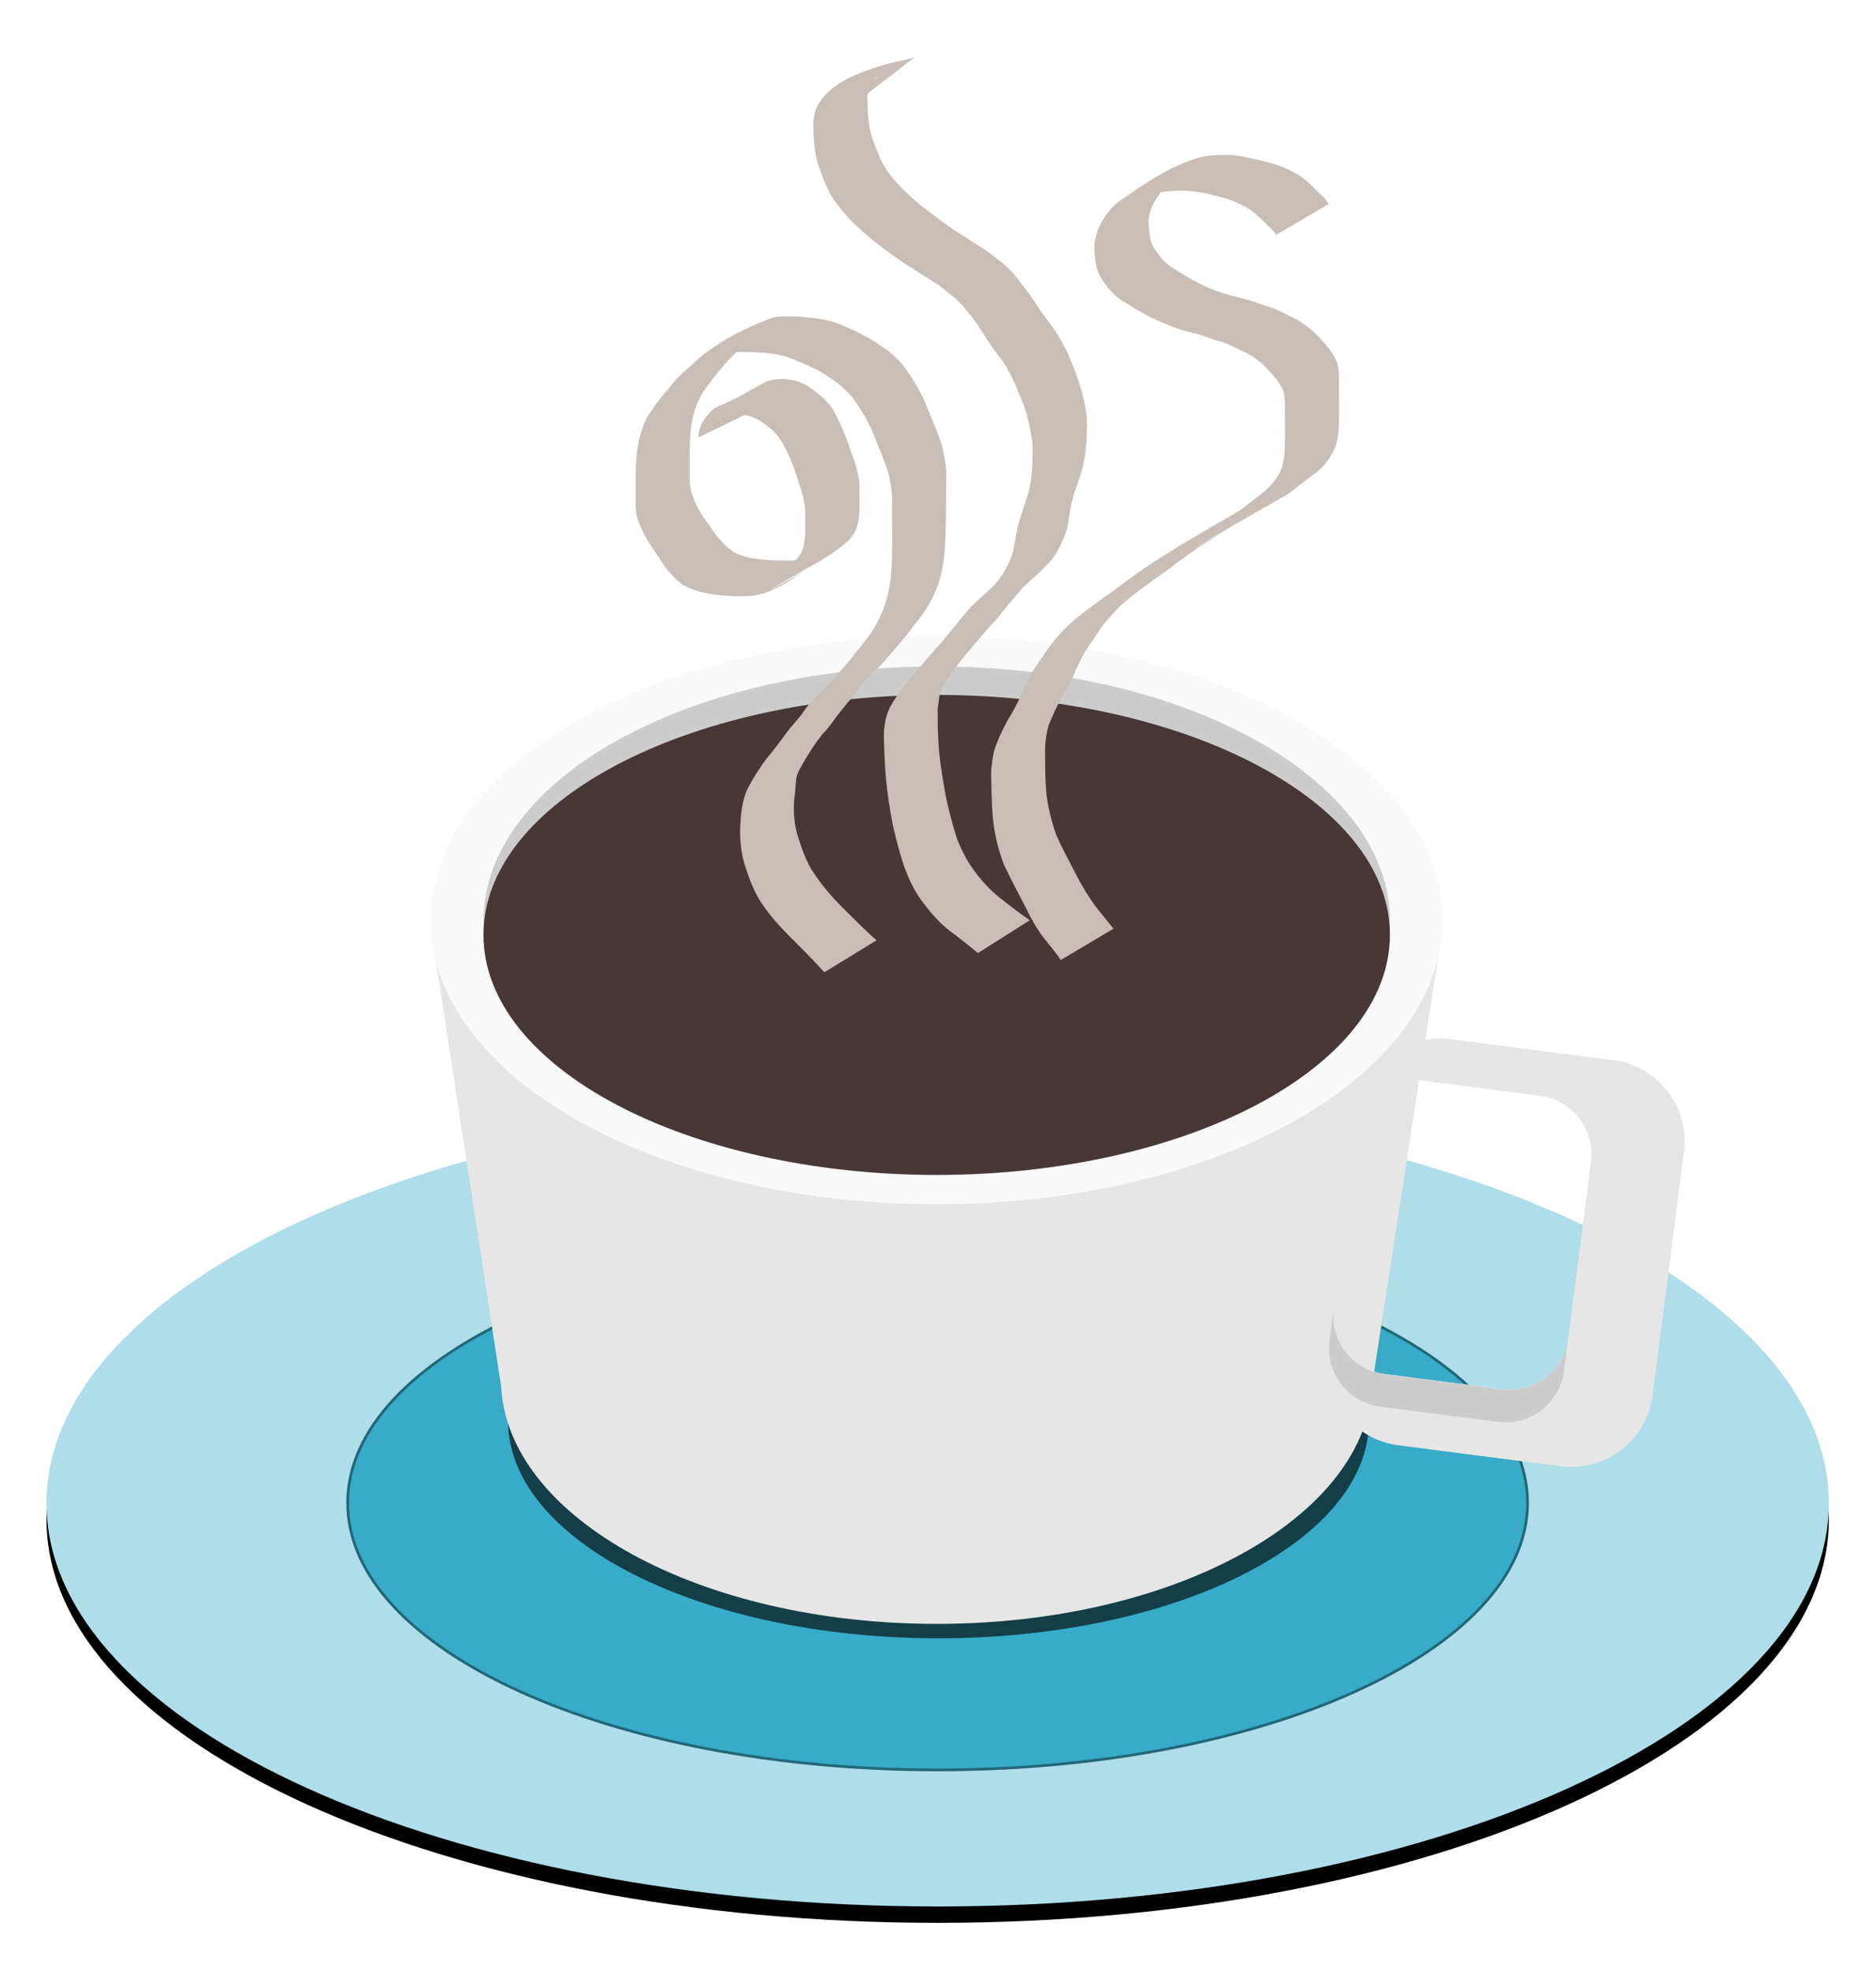 <?xml version="1.0" encoding="UTF-8" standalone="no"?>
<svg
   xmlns:dc="http://purl.org/dc/elements/1.1/"
   xmlns:cc="http://creativecommons.org/ns#"
   xmlns:rdf="http://www.w3.org/1999/02/22-rdf-syntax-ns#"
   xmlns:svg="http://www.w3.org/2000/svg"
   xmlns="http://www.w3.org/2000/svg"
   xmlns:sodipodi="http://sodipodi.sourceforge.net/DTD/sodipodi-0.dtd"
   xmlns:inkscape="http://www.inkscape.org/namespaces/inkscape"
   inkscape:version="1.0 (4035a4fb49, 2020-05-01)"
   version="1.1"
   viewBox="0 0 313.9 329.7"
   sodipodi:docname="home-cup-tea-hot - Copy.svg"
   id="svg8246">
  <title
     id="title8313">A hot cup of tea</title>
  <defs
     id="defs8248">
    <filter
       inkscape:collect="always"
       color-interpolation-filters="sRGB"
       id="filter3988">
      <feGaussianBlur
         inkscape:collect="always"
         stdDeviation="4.743"
         id="feGaussianBlur3990" />
    </filter>
    <filter
       inkscape:collect="always"
       color-interpolation-filters="sRGB"
       id="filter3982">
      <feGaussianBlur
         inkscape:collect="always"
         stdDeviation="6.324"
         id="feGaussianBlur3984" />
    </filter>
    <filter
       inkscape:collect="always"
       color-interpolation-filters="sRGB"
       height="1.178"
       x="-.187"
       y="-.089"
       width="1.375"
       id="filter3962">
      <feGaussianBlur
         inkscape:collect="always"
         stdDeviation="5.93"
         id="feGaussianBlur3964" />
    </filter>
    <filter
       inkscape:collect="always"
       color-interpolation-filters="sRGB"
       height="1.13"
       x="-.213"
       y="-.065"
       width="1.426"
       id="filter3966">
      <feGaussianBlur
         inkscape:collect="always"
         stdDeviation="5.93"
         id="feGaussianBlur3968" />
    </filter>
    <filter
       inkscape:collect="always"
       color-interpolation-filters="sRGB"
       height="1.145"
       x="-.167"
       y="-.072"
       width="1.335"
       id="filter3970">
      <feGaussianBlur
         inkscape:collect="always"
         stdDeviation="5.93"
         id="feGaussianBlur3972" />
    </filter>
  </defs>
  <sodipodi:namedview
     inkscape:document-rotation="0"
     inkscape:document-units="px"
     inkscape:pageopacity="0.0"
     inkscape:window-width="1920"
     inkscape:cy="158.02461"
     inkscape:cx="239.33853"
     inkscape:current-layer="g3173"
     borderopacity="1.0"
     showgrid="false"
     inkscape:window-x="1912"
     inkscape:zoom="2.7835938"
     inkscape:window-maximized="1"
     inkscape:window-height="1017"
     pagecolor="#ffffff"
     inkscape:window-y="-8"
     inkscape:pageshadow="2"
     bordercolor="#666666"
     id="base" />
  <g
     transform="translate(-57.163 -33.939)"
     inkscape:groupmode="layer"
     inkscape:label="Layer 1"
     id="layer1">
    <g
       transform="matrix(.685 0 0 .685 -33.711 -798.03)"
       id="g3173">
      <path
         sodipodi:cx="358.09909"
         sodipodi:cy="1267.8586"
         transform="translate(3.604 317.75)"
         d="m575.79 1267.9c0 54.394-97.462 98.49-217.69 98.49s-217.69-44.095-217.69-98.49c0-54.394 97.462-98.49 217.69-98.49s217.69 44.095 217.69 98.49z"
         sodipodi:type="arc"
         style="filter:url(#filter3988);fill:#000000"
         sodipodi:ry="98.489876"
         sodipodi:rx="217.68788"
         id="path3986" />
      <path
         sodipodi:cx="358.09909"
         sodipodi:cy="1267.8586"
         transform="translate(3.604 313.75)"
         d="m575.79 1267.9c0 54.394-97.462 98.49-217.69 98.49s-217.69-44.095-217.69-98.49c0-54.394 97.462-98.49 217.69-98.49s217.69 44.095 217.69 98.49z"
         sodipodi:type="arc"
         style="fill:#afdde9"
         sodipodi:ry="98.489876"
         sodipodi:rx="217.68788"
         id="path3182" />
      <path
         sodipodi:cx="358.09909"
         sodipodi:cy="1267.8586"
         transform="matrix(.662 0 0 .662 124.63 742.24)"
         d="m575.79 1267.9c0 54.394-97.462 98.49-217.69 98.49s-217.69-44.095-217.69-98.49c0-54.394 97.462-98.49 217.69-98.49s217.69 44.095 217.69 98.49z"
         sodipodi:type="arc"
         style="stroke:#216778;fill:#37abc8"
         sodipodi:ry="98.489876"
         sodipodi:rx="217.68788"
         id="path3974" />
      <path
         sodipodi:cx="358.09909"
         sodipodi:cy="1267.8586"
         transform="matrix(.483 0 0 .539 188.95 878.16)"
         d="m575.79 1267.9c0 54.394-97.462 98.49-217.69 98.49s-217.69-44.095-217.69-98.49c0-54.394 97.462-98.49 217.69-98.49s217.69 44.095 217.69 98.49z"
         sodipodi:type="arc"
         style="opacity:.8;filter:url(#filter3982);fill:#000000"
         sodipodi:ry="98.489876"
         sodipodi:rx="217.68788"
         id="path3976" />
      <path
         d="m237.95 1441.5 17.125 111.69c1.688 32.163 48.664 57.937 106.38 57.937 58.081 0 105.29-26.112 106.41-58.562l17.125-111.06h-247.03z"
         style="fill:#e6e6e6"
         id="rect3176" />
      <path
         sodipodi:cx="357.85715"
         sodipodi:cy="1117.6659"
         transform="matrix(1.116 0 0 1.116 -37.953 191.95)"
         d="m468.57 1117.7c0 34.32-49.568 62.143-110.71 62.143-61.146 0-110.71-27.822-110.71-62.143s49.568-62.143 110.71-62.143c61.146 0 110.71 27.822 110.71 62.143z"
         sodipodi:type="arc"
         style="fill:#f9f9f9"
         sodipodi:ry="62.142857"
         sodipodi:rx="110.71429"
         id="path3172" />
      <path
         sodipodi:cx="357.85715"
         sodipodi:cy="1117.6659"
         transform="translate(3.604 321.75)"
         d="m468.57 1117.7c0 34.32-49.568 62.143-110.71 62.143-61.146 0-110.71-27.822-110.71-62.143s49.568-62.143 110.71-62.143c61.146 0 110.71 27.822 110.71 62.143z"
         sodipodi:type="arc"
         style="fill:#cccccc"
         sodipodi:ry="62.142857"
         sodipodi:rx="110.71429"
         id="path3180" />
      <path
         sodipodi:cx="357.85715"
         sodipodi:cy="1117.6659"
         transform="matrix(1 0 0 .943 3.604 388.87)"
         d="m468.57 1117.7c0 34.32-49.568 62.143-110.71 62.143-61.146 0-110.71-27.822-110.71-62.143s49.568-62.143 110.71-62.143c61.146 0 110.71 27.822 110.71 62.143z"
         sodipodi:type="arc"
         style="fill:#483737"
         sodipodi:ry="62.142857"
         sodipodi:rx="110.71429"
         id="path3168" />
      <path
         d="m334.03 1452c-2.8-3.12-5.795-6.06-8.749-9.034-2.687-2.72-5.201-5.549-7.195-8.815-1.635-2.769-2.687-5.801-3.646-8.852-0.86-3.077-1.115-6.247-0.937-9.424 0.153-2.924 0.474-5.732 1.649-8.431 1.351-2.736 3.056-5.291 4.846-7.757 1.738-1.968 3.239-4.11 4.823-6.197 1.156-1.622 2.561-3.032 3.771-4.611 1.129-1.875 2.73-3.367 4.189-4.973 1.799-1.637 3.384-3.471 4.998-5.285 2.234-2.473 4.301-5.075 6.321-7.722 1.749-2.14 3.032-4.53 4.14-7.044 1.086-2.73 1.698-5.568 2.045-8.475 0.313-3.256 0.288-6.527 0.31-9.794-0.003-2.464-0.034-4.927-0.051-7.391 0.174-2.632-0.219-5.204-0.784-7.763-0.86-2.967-2.103-5.807-3.268-8.663-1.153-3.086-2.693-5.946-4.56-8.655-1.852-2.874-4.347-4.919-7.195-6.728-2.861-1.951-6.099-3.164-9.278-4.467-2.806-1.015-5.815-1.218-8.771-1.359-2.364-0.089-4.682-0.236-6.953 0.496-0.376 0.178-0.755 0.35-1.127 0.535-0.855 0.427-3.326 1.886-2.495 1.415 19.95-11.321 13.11-8.086 9.025-4.754-1.861 1.665-3.77 3.271-5.377 5.188-1.982 2.324-3.912 4.661-5.575 7.227-1.319 2.217-2.074 4.693-2.565 7.209-0.432 2.558-0.46 5.156-0.509 7.742 0.037 2.506-0.088 5.021 0.099 7.521 0.596 3.71 2.63 6.997 4.883 9.931 1.546 2.56 3.449 4.662 5.872 6.389 2.749 1.365 5.839 1.693 8.86 1.902 2.346 0.033 4.725 0.265 7.05-0.106 0.901-0.151 1.446-0.184 2.292-0.556 0.334-0.147 1.264-0.728 0.947-0.548-3.941 2.236-15.628 9.167-11.819 6.715 1.122-0.722 32.391-18.66 1.989-1.203 2.238-1.541 4.571-2.997 6.402-5.025 1.263-1.59 1.508-3.526 1.637-5.483 0.074-2.006 0.035-4.015 0.018-6.022-0.185-2.425-0.884-4.774-1.685-7.058-0.924-3.28-2.258-6.378-3.884-9.364-1.346-2.511-3.582-4.183-5.939-5.669-1.909-1.043-4.034-1.444-6.183-1.188-0.382 0.055-0.769 0.08-1.145 0.165-0.78 0.177-1.469 0.471-2.168 0.856-0.359 0.197-1.4 0.851-1.043 0.65 11.802-6.659 15.16-9.593 10.907-5.986-0.955 0.938-1.342 2.119-1.645 3.382l-13.388 6.507c0.216-1.464 0.491-2.908 1.321-4.17 3.976-5.062 0.629-1.031 14.36-9.019 1.441-0.838 3.145-1.071 4.777-1.154 2.396 0.085 4.663 0.604 6.678 1.973 2.458 1.73 4.851 3.596 6.271 6.319 1.597 3.064 2.928 6.249 3.974 9.545 0.927 2.404 1.716 4.879 2.05 7.442 0.016 2.033 0.051 4.065 0.022 6.098-0.073 2.177-0.207 4.383-1.295 6.33-1.595 2.339-3.925 3.847-6.213 5.456-4.544 2.671-9.18 5.191-13.632 8.011-3.799 2.406 15.605-8.945 11.67-6.769-6.617 3.66-10.449 7.907-17.184 8.606-2.393 0.125-4.794 0.065-7.181-0.157-3.212-0.371-6.481-0.906-9.318-2.552-2.494-1.856-4.358-4.196-5.961-6.858-2.289-3.201-4.518-6.667-5.431-10.536-0.302-2.546-0.118-5.112-0.154-7.672 0.004-2.658 0.033-5.327 0.406-7.963 0.427-2.674 1.082-5.311 2.345-7.728 1.572-2.635 3.404-5.081 5.489-7.334 1.442-2.131 3.33-3.815 5.293-5.466 5.554-5.424 12.851-9.034 20.065-11.772 2.384-0.404 4.787-0.28 7.192-0.114 3.06 0.259 6.165 0.607 9.034 1.766 3.214 1.351 6.384 2.833 9.302 4.758 3.011 1.931 5.637 4.128 7.565 7.195 1.901 2.808 3.564 5.729 4.723 8.927 1.174 2.936 2.535 5.809 3.432 8.848 0.598 2.638 1.178 5.278 1.019 8.004-0.006 2.482-0.018 4.964-0.032 7.446-0.013 3.321-0.108 6.645-0.331 9.959-0.238 3.011-0.683 5.94-1.734 8.79-0.987 2.688-2.312 5.192-4.079 7.459-2.043 2.629-4 5.315-6.223 7.794-1.599 1.795-3.039 3.738-4.87 5.307-1.533 1.45-3.032 3.036-4.28 4.732-1.072 1.74-2.529 3.106-3.747 4.724-1.722 2.015-3.053 4.321-4.948 6.202-1.858 2.354-3.481 4.889-4.958 7.497-0.476 0.86-0.973 1.636-1.241 2.594-0.48 1.718-0.253 3.584-0.633 5.323-0.296 3.012-0.142 6.003 0.677 8.938 0.878 2.95 1.863 5.875 3.412 8.552 1.954 3.134 4.296 5.958 6.856 8.621 2.996 2.977 5.96 5.994 9.102 8.818l-12.727 7.799z"
         style="filter:url(#filter3962);fill:#c8beb7"
         id="path3184" />
      <path
         d="m371.55 1447.3c-2.222-1.8-4.444-3.626-6.763-5.303-2.453-1.938-4.547-4.224-6.417-6.717-2.126-2.67-3.585-5.721-4.771-8.898-1.182-3.404-2.046-6.898-2.861-10.404-0.702-3.628-1.251-7.285-1.64-10.96-0.307-3.554-0.447-7.121-0.542-10.686 0.048-2.343 0.365-4.646 1.357-6.779 1.234-2.395 2.885-4.556 4.553-6.662 2.786-3.28 5.559-6.578 8.431-9.783 2.091-2.515 4.131-5.068 6.24-7.569 1.622-1.857 3.568-3.387 5.335-5.099 2.081-1.79 3.429-4.03 4.618-6.464 1.102-2.184 1.385-4.587 1.769-6.963 0.632-3.188 1.768-6.231 2.759-9.315 0.763-2.471 1.068-5.035 1.213-7.606 0.012-1.974 0.196-3.971-0.031-5.937-0.413-1.815-0.58-3.672-1.107-5.457-0.544-2.345-1.451-4.552-2.423-6.744-0.742-2.108-1.857-4.05-2.923-6.005-1.312-2.116-2.976-3.983-4.327-6.065-1.683-2.714-3.382-5.418-5.511-7.808-1.878-2.439-4.384-4.192-6.792-6.049-2.652-1.584-5.173-3.38-7.831-4.952-2.249-1.451-4.395-3.065-6.537-4.674-2.247-1.681-4.315-3.579-6.351-5.505-2.062-2.14-3.948-4.326-5.485-6.872-1.162-2.166-2.009-4.487-2.825-6.802-0.842-2.325-1.118-4.761-1.26-7.211-0.152-2.301-0.224-4.554 0.507-6.761 2.957-6.647 11.149-9.268 17.899-11.228 2.101-0.459 4.216-0.822 6.26-1.5l-11.725 9.04c-2.076 0.532-4.188 0.919-6.241 1.535-5.247 1.866-9.798 5.478 9.287-5.98 0.276-0.166-0.609 0.229-0.872 0.415-0.551 0.391-0.762 0.881-1.096 1.44-0.013 0.031-0.72 1.653-0.73 1.689-0.408 1.47-0.037 3.054-0.114 4.548 0.108 2.313 0.307 4.633 1.051 6.843 0.779 2.222 1.641 4.43 2.667 6.548 1.448 2.432 3.223 4.554 5.25 6.538 2.009 1.882 4.058 3.727 6.293 5.341 2.113 1.562 4.189 3.189 6.411 4.592 2.651 1.669 5.29 3.362 7.896 5.101 2.482 1.918 5.068 3.734 6.936 6.309 2.086 2.497 3.949 5.173 5.684 7.925 1.406 2.086 3.095 3.977 4.387 6.149 1.15 1.962 2.294 3.955 3.042 6.111 0.971 2.247 1.867 4.506 2.479 6.882 0.644 1.845 0.89 3.744 1.292 5.652 0.329 2.051 0.108 4.148 0.109 6.218-0.133 2.697-0.428 5.387-1.178 7.992-0.889 3.042-2.154 5.963-2.738 9.095-0.447 2.475-0.572 5.026-1.658 7.348-1.126 2.53-2.211 5.095-4.411 6.895-1.616 1.845-3.538 3.362-5.345 5.013-2.173 2.542-4.411 5.019-6.409 7.709-2.942 3.07-5.587 6.421-8.379 9.627-1.578 2.047-3.203 4.085-4.496 6.321-0.303 0.552-0.685 1.064-0.934 1.643-0.611 1.418-0.54 3.058-0.841 4.547-0.007 3.547 0.02 7.099 0.348 10.634 0.372 3.617 0.993 7.193 1.619 10.772 0.77 3.453 1.613 6.89 2.715 10.254 1.159 3.032 2.649 5.918 4.659 8.482 1.788 2.376 3.831 4.539 6.193 6.358 2.299 1.761 4.552 3.581 6.973 5.176l-12.671 8.014z"
         style="filter:url(#filter3966);fill:#c8beb7"
         id="path3186" />
      <path
         d="m391.76 1449c-1.261-1.974-2.828-3.712-4.265-5.556-1.759-2.358-3.174-4.899-4.429-7.554-1.717-3.349-3.521-6.646-5.119-10.055-1.247-3.204-2.11-6.525-2.58-9.928-0.419-3.394-0.482-6.82-0.558-10.236-0.176-2.55 0.118-5.059 0.625-7.552 0.875-2.784 2.152-5.447 3.546-8.008 1.662-2.568 2.942-5.324 4.11-8.14 1.107-2.555 2.742-4.811 4.291-7.106 1.368-2.119 2.899-4.134 4.617-5.98 2.115-2.262 4.58-4.157 7.032-6.033 2.322-1.768 4.755-3.384 7.092-5.13 2.709-2.018 5.429-4.037 8.267-5.871 2.684-1.653 5.309-3.393 8.021-4.999 4.691-2.697 9.405-5.356 14.073-8.093 3.719-2.18-7.471 4.303-11.225 6.423-0.425 0.24 0.815-0.54 1.238-0.784 4.668-2.702 9.351-5.379 14.035-8.054 0.476-0.272 1.92-1.063 1.446-0.787-3.721 2.156-7.457 4.287-11.186 6.431 36.54-20.834 3.884-2.142 2.916-1.601-0.535 0.299 1.034-0.657 1.535-1.009 1.425-1.002 2.782-2.114 4.165-3.17 2.33-1.645 4.343-3.526 5.766-6.007 1.062-2.087 1.244-4.4 1.341-6.698 0.057-2.237-0-4.474 0.01-6.712-0.056-2.243 0.183-4.504-0.344-6.701-0.796-1.962-2.286-3.577-3.678-5.146-1.544-1.772-3.477-3.14-5.523-4.27-2.03-0.859-3.87-2.021-5.992-2.658-2.022-0.431-3.865-1.386-5.871-1.887-3.152-0.739-5.824-1.53-8.764-2.924-3.286-1.259-6.221-3.154-9.2-4.98-2.423-1.367-4.077-3.581-5.58-5.856-1.098-1.795-1.376-3.842-1.522-5.897-0.286-2.23 0.199-4.27 1.011-6.327 1.146-2.334 2.573-4.491 4.59-6.143 6.318-4.375 12.802-9.058 20.279-11.064 2.337-0.551 4.739-0.563 7.125-0.558 3.318 0.226 6.514 1.103 9.719 1.921 2.791 0.696 5.337 1.849 7.737 3.413 1.699 1.278 3.16 2.798 4.681 4.268 0.826 0.677 1.45 1.514 2.051 2.384 0 0-12.837 7.554-12.837 7.554-0.554-0.795-1.152-1.532-1.904-2.155-1.411-1.434-2.87-2.803-4.481-4.016-2.296-1.422-4.711-2.49-7.358-3.104-3.137-0.801-6.308-1.579-9.571-1.545-2.317 0.079-4.652 0.187-6.879 0.895-1.117 0.388-1.36 0.44-2.451 0.954-0.436 0.205-1.704 0.903-1.288 0.658 20.437-12.051 13.185-7.873 8.912-5.062-0.056 0.038-2.086 1.397-2.185 1.496-1.091 1.086-1.628 2.751-2.629 3.916-0.904 1.819-1.553 3.61-1.291 5.675 0.086 1.806 0.212 3.633 1.132 5.239 1.355 2.151 2.854 4.128 5.141 5.37 2.874 1.866 5.816 3.583 9.012 4.854 2.836 1.193 5.797 1.895 8.775 2.64 2.006 0.587 3.938 1.393 5.957 1.943 2.123 0.808 4.095 1.934 6.138 2.919 2.115 1.303 4.127 2.776 5.761 4.668 1.565 1.74 3.145 3.549 4.04 5.739 0.671 2.311 0.502 4.655 0.51 7.043 0.036 2.257 0.039 4.514 0.006 6.771-0.068 2.472-0.127 4.971-1.081 7.296-1.266 2.746-3.083 4.928-5.595 6.647-0.908 0.694-1.837 1.36-2.739 2.062-0.552 0.43-2.288 1.91-2.905 2.277-0.951 0.564-32.096 18.533-2.902 1.609-4.671 2.695-9.336 5.4-14.014 8.084-0.479 0.275-1.932 1.071-1.456 0.791 3.723-2.189 7.459-4.356 11.198-6.518 0.432-0.25-0.846 0.529-1.276 0.781-4.642 2.727-9.345 5.351-13.94 8.157-3.655 2.233 7.415-4.291 11.122-6.436-2.739 1.578-5.384 3.268-8.048 4.967-2.889 1.724-5.576 3.75-8.301 5.717-2.277 1.846-4.75 3.384-7.075 5.174-2.492 1.723-4.852 3.656-7.07 5.718-1.646 1.873-3.418 3.652-4.752 5.782-1.443 2.309-3.214 4.403-4.36 6.894-1.369 2.761-2.325 5.739-4.113 8.293-1.452 2.411-2.56 4.989-3.648 7.581-0.628 2.37-0.937 4.813-0.844 7.266-0.009 3.373 0.018 6.753 0.395 10.11 0.45 3.257 1.263 6.453 2.384 9.545 1.536 3.421 3.346 6.707 5.052 10.044 1.303 2.515 2.793 4.896 4.447 7.196 1.45 1.852 2.951 3.663 4.417 5.499l-12.893 7.652z"
         style="filter:url(#filter3970);fill:#c8beb7"
         id="path3188" />
      <g
         id="g3169">
        <path
           d="m486.03 1468.2c-10.578-0.825-19.998 6.765-21.37 17.411l-0.687 5.331c0.192-1.488 0.612-2.9 1.202-4.193 1.373-3.005 3.739-5.41 6.62-6.866 0.013-0.01 0.022-0.02 0.035-0.027 0.401-0.201 0.814-0.37 1.235-0.534 0.013-0.01 0.022-0.022 0.035-0.027 0.857-0.331 1.757-0.564 2.677-0.726 0.48-0.085 0.95-0.156 1.443-0.192 0.959-0.07 1.926-0.035 2.918 0.092l28.669 3.695c0.992 0.128 1.937 0.34 2.846 0.65 0.91 0.311 1.778 0.712 2.589 1.184 0.405 0.236 0.813 0.511 1.191 0.784 0.742 0.539 1.444 1.146 2.067 1.81 2.842 3.031 4.356 7.272 3.781 11.736l-5.541 42.988c-0.128 0.992-0.34 1.937-0.65 2.846-0.932 2.729-2.648 5.057-4.84 6.749-0.73 0.564-1.504 1.049-2.331 1.464-1.242 0.624-2.581 1.071-3.982 1.314-1.401 0.243-2.873 0.291-4.361 0.1l-28.669-3.695c-1.478-0.191-2.876-0.614-4.162-1.198h-0.031c-0.431-0.197-0.836-0.397-1.242-0.633-0.413-0.24-0.806-0.505-1.191-0.784-0.37-0.267-0.713-0.561-1.055-0.861-0.007-0.001-0.024 0-0.031 0-0.695-0.612-1.32-1.277-1.884-2.007-0.559-0.724-1.051-1.512-1.464-2.331-0.004-0.011 0.008-0.023 0.004-0.031-0.204-0.406-0.4-0.813-0.565-1.239-0.003-0.01 0.007-0.022 0.004-0.031-0.332-0.86-0.595-1.758-0.757-2.681-0.002-0.01 0.006-0.022 0.004-0.031-0.239-1.392-0.294-2.852-0.104-4.33l-1.442 11.189c-1.416 10.989 6.29 20.976 17.279 22.393l39.672 5.114c10.989 1.416 20.976-6.29 22.393-17.279l7.67-59.508c1.416-10.989-6.29-20.976-17.279-22.393l-39.672-5.114c-0.343-0.044-0.682-0.105-1.023-0.132z"
           style="fill:#e6e6e6"
           id="rect3139" />
        <path
           d="m458.43 1534-1.023 7.934c-1.023 7.936 4.537 15.142 12.473 16.165l28.669 3.695c7.936 1.023 15.142-4.537 16.165-12.473l1.023-7.934c-1.023 7.936-8.228 13.496-16.165 12.473l-28.669-3.695c-7.936-1.023-13.496-8.228-12.473-16.165z"
           style="fill:#cccccc"
           id="rect3143" />
      </g>
    </g>
  </g>
</svg>
